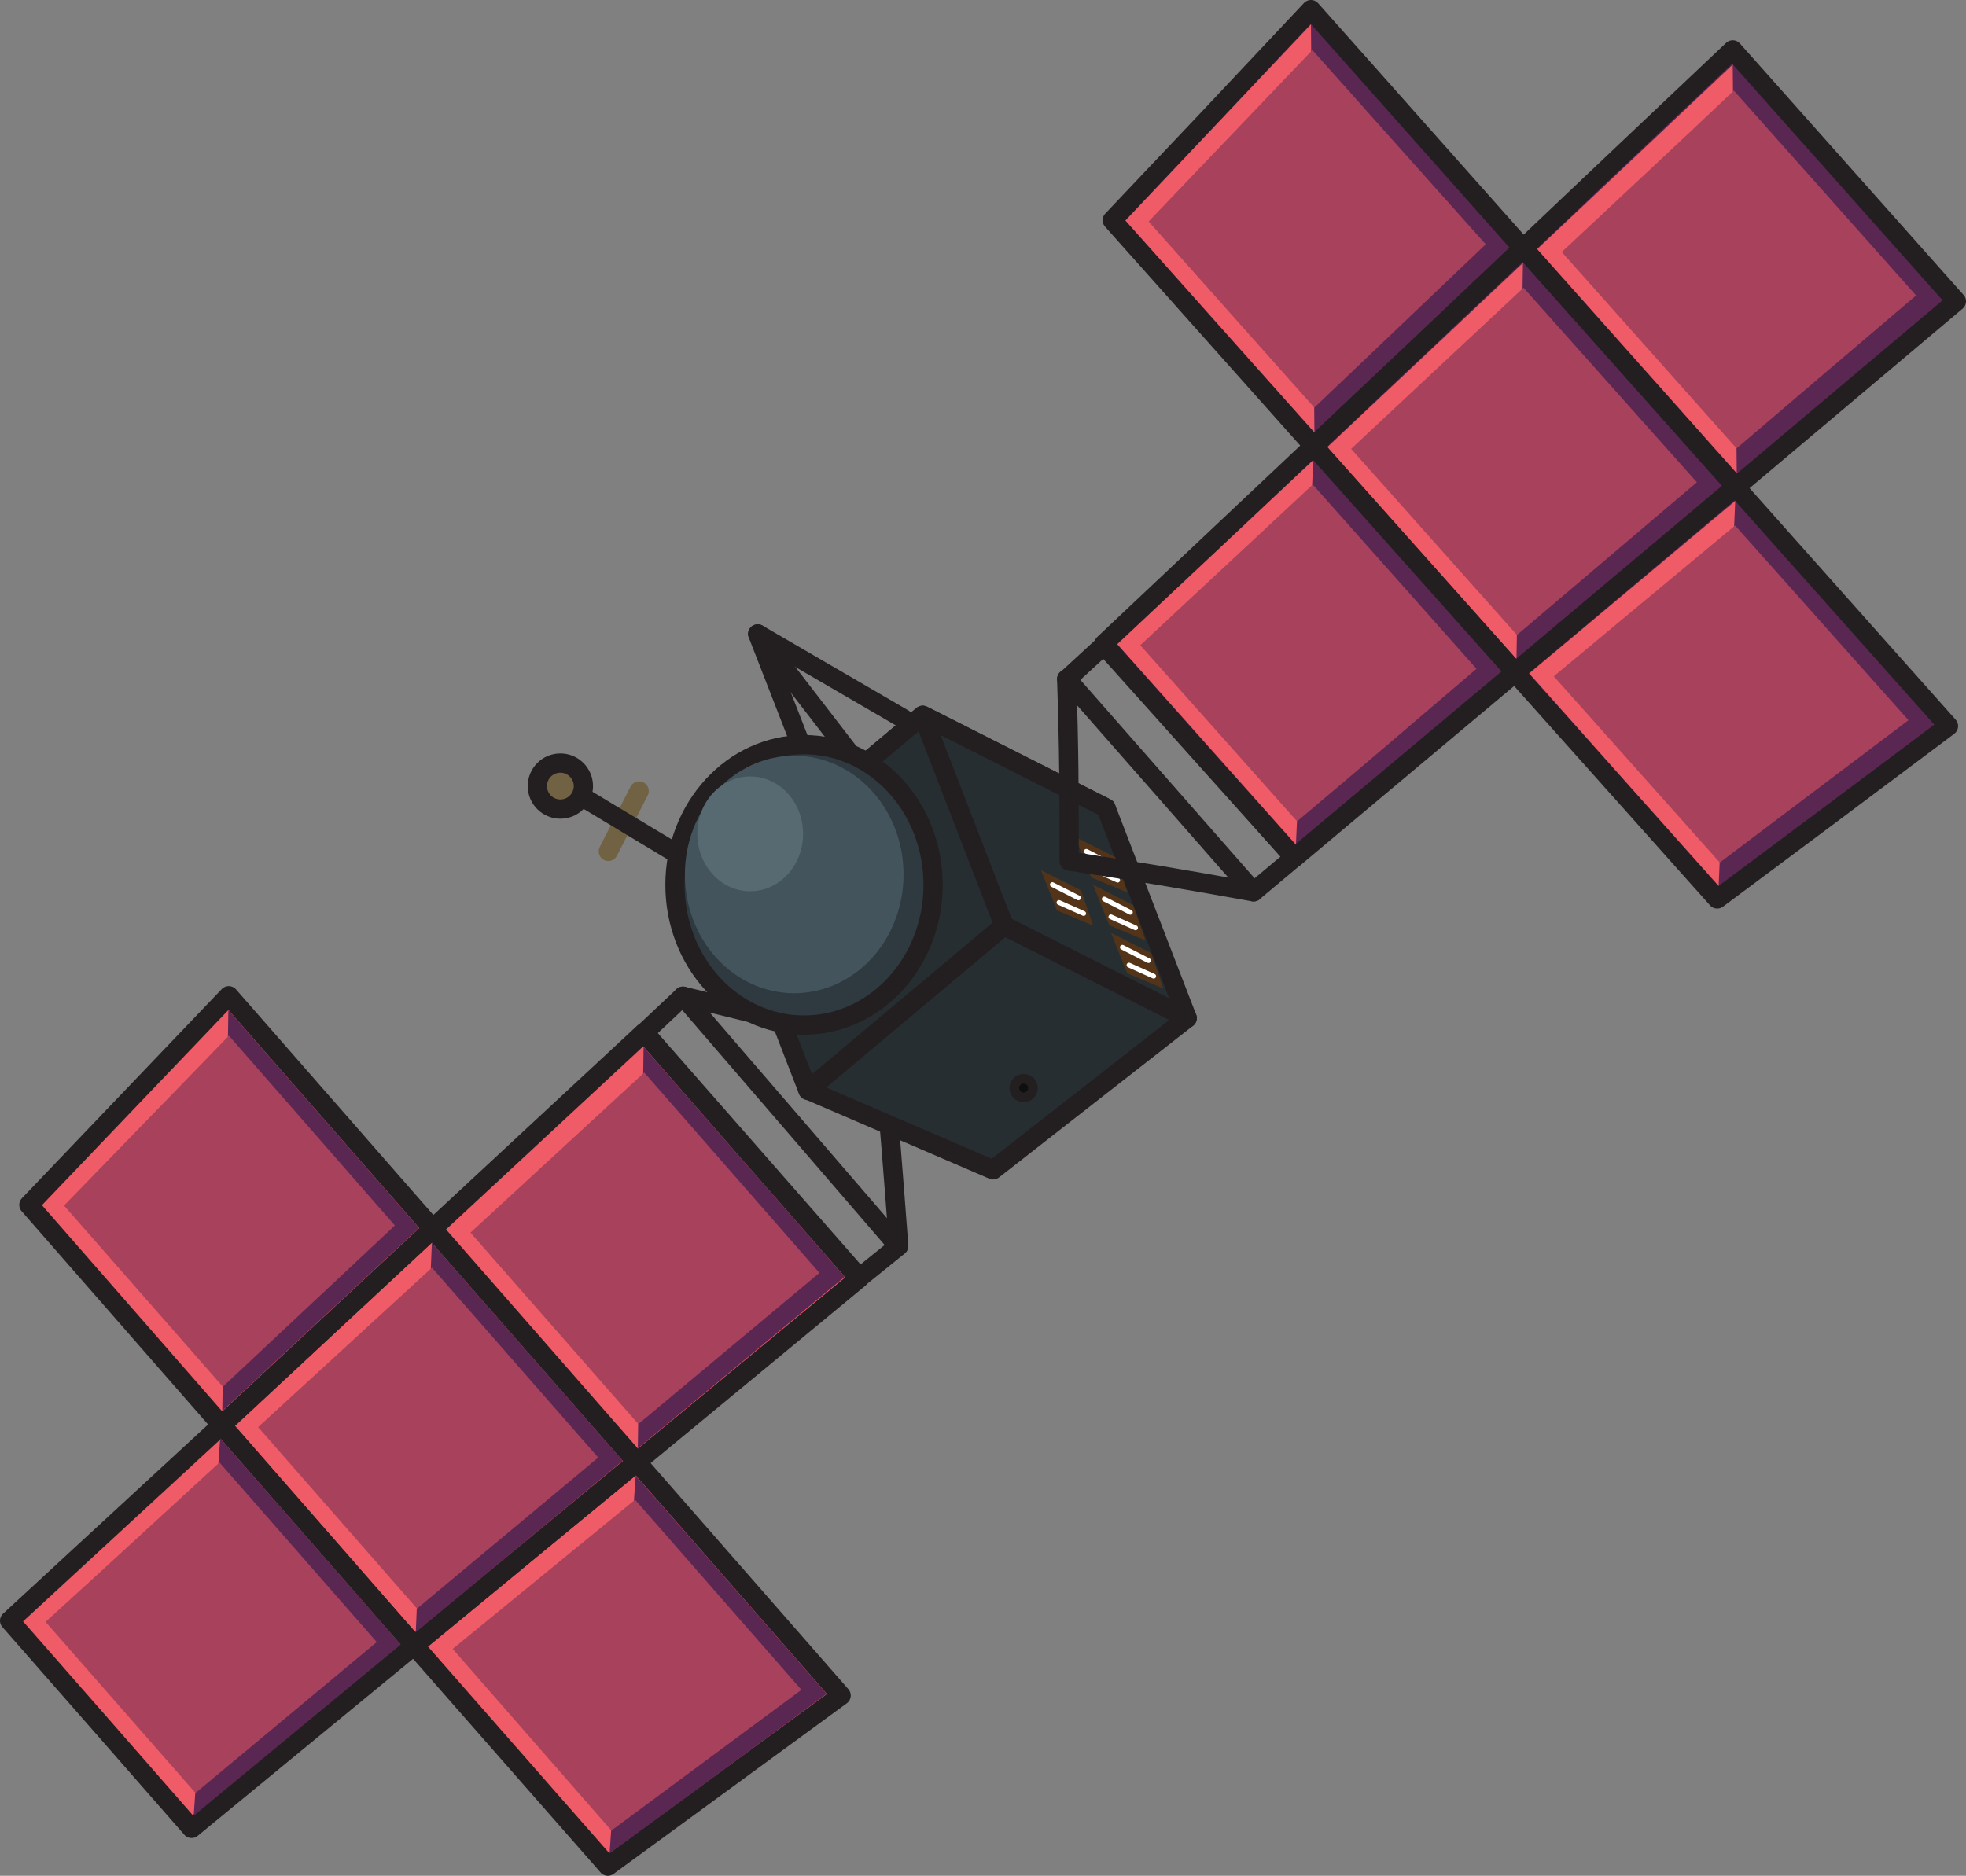 <svg xmlns="http://www.w3.org/2000/svg" viewBox="0 0 204.12 194.79"><rect x="0" y="0" width="204.12" height="194.79" fill="#808080" stroke="none"/><defs><style>.cls-1,.cls-11{fill:#ef5b66;}.cls-1,.cls-10,.cls-12,.cls-13,.cls-2,.cls-6,.cls-7{stroke:#231f20;}.cls-1,.cls-10,.cls-2,.cls-5,.cls-7,.cls-9{stroke-linecap:round;}.cls-1,.cls-10,.cls-2,.cls-5,.cls-7{stroke-linejoin:round;}.cls-1,.cls-10,.cls-12,.cls-2,.cls-5,.cls-6,.cls-7{stroke-width:2px;}.cls-2,.cls-5{fill:none;}.cls-10,.cls-3{fill:#5a2652;}.cls-4{fill:#a7415c;}.cls-5{stroke:#716243;}.cls-6{fill:#716243;}.cls-12,.cls-13,.cls-6,.cls-9{stroke-miterlimit:10;}.cls-7{fill:#262e31;}.cls-8{fill:#533418;}.cls-9{fill:#fff;stroke:#fff;stroke-width:0.5px;}.cls-12{fill:#2e3a3f;}.cls-13{fill:#0e1010;}.cls-14{fill:#44545c;}.cls-15{fill:#576a72;}</style></defs><g id="Layer_2" data-name="Layer 2"><g id="Layer_2-2" data-name="Layer 2"><path class="cls-1" d="M66.12,151.82l21.21,24.25L63.11,193.79,43,170.87Z"/><path class="cls-2" d="M91.62,108.67c-8.38-2.19-12.52-3.24-20.71-5.22l-4,3.77,22.32,25.46,4.08-3.29C92.69,121.21,92.37,117.07,91.62,108.67Z"/><path class="cls-2" d="M74,106"/><path class="cls-2" d="M93.26,129.39"/><path class="cls-2" d="M70,104.28"/><path class="cls-2" d="M93.26,129.39,70.91,103.45"/><path class="cls-3" d="M66,153.23l19.83,22.66c-9,6.63-13.52,10-22.54,16.57"/><path class="cls-4" d="M65.94,155.74l17.27,19.74L63.48,190.09,47,171.23Z"/><path class="cls-1" d="M44.92,127.6l21.2,24.22L43,170.87,23,148Z"/><path class="cls-3" d="M44.84,129.05l19.82,22.64-21.49,17.8"/><path class="cls-4" d="M44.85,131.64l17.26,19.72c-7.52,6.28-11.29,9.41-18.81,15.68L26.8,148.2Z"/><path class="cls-1" d="M66.86,107.22Q78,120,89.19,132.76L66.12,151.82,44.92,127.6Z"/><path class="cls-3" d="M66.82,108.71,87.7,132.59,66.22,150.4"/><path class="cls-4" d="M66.89,111.38l18.19,20.8-18.8,15.7L48.85,128Z"/><path class="cls-1" d="M23,148,43,170.87l-23.11,19Q10.47,179.09,1,168.3,12,158.14,23,148Z"/><path class="cls-3" d="M22.86,149.36l18.75,21.42-21.5,17.77"/><path class="cls-4" d="M22.79,151.87l16.33,18.65L20.3,186.19c-6.23-7.11-9.35-10.66-15.57-17.77C12,161.81,15.57,158.5,22.79,151.87Z"/><path class="cls-1" d="M23.75,103.4l21.17,24.2L23,148l-20-22.88Z"/><path class="cls-3" d="M23.71,104.89l19.8,22.63-20.43,19"/><path class="cls-4" d="M23.77,107.55,41,127.26,23.14,144,6.65,125.19C13.5,118.14,16.93,114.61,23.77,107.55Z"/></g><g id="Layer_7" data-name="Layer 7"><polyline class="cls-2" points="93.81 74.64 78.67 65.83 83.89 79.24"/><line class="cls-2" x1="87.98" y1="77.91" x2="78.67" y2="65.83"/><line class="cls-5" x1="63.16" y1="88.41" x2="66.36" y2="82.14"/><line class="cls-2" x1="72.16" y1="89.79" x2="60.57" y2="82.82"/><circle class="cls-6" cx="58.18" cy="81.63" r="2.39"/></g><g id="Layer_3" data-name="Layer 3"><polygon class="cls-7" points="83.89 113.2 104.24 96.12 123.26 105.73 103.11 121.48 83.89 113.2"/><polyline class="cls-7" points="75.45 91.36 95.8 74.28 114.83 83.9"/><polyline class="cls-7" points="95.8 74.28 114.83 83.9 123.26 105.73 104.24 96.12 95.8 74.28 75.45 91.41 83.89 113.24 83.89 113.2 104.24 96.12"/></g><g id="Layer_4" data-name="Layer 4"><polygon class="cls-8" points="109.75 94.55 108.08 90.36 112.23 92.45 113.5 96.12 109.75 94.55"/><polygon class="cls-8" points="117.03 101.07 115.36 96.88 119.52 98.97 120.78 102.64 117.03 101.07"/><polygon class="cls-8" points="115.17 96.08 113.5 91.89 117.65 93.99 118.92 97.65 115.17 96.08"/><polygon class="cls-8" points="113.3 91.11 111.63 86.91 115.79 89.01 117.05 92.68 113.3 91.11"/><line class="cls-9" x1="109.95" y1="93.72" x2="112.51" y2="94.86"/><line class="cls-9" x1="109.26" y1="91.86" x2="111.97" y2="93.24"/><line class="cls-9" x1="113.49" y1="90.26" x2="116.04" y2="91.4"/><line class="cls-9" x1="112.79" y1="88.41" x2="115.5" y2="89.79"/><line class="cls-9" x1="115.34" y1="95.21" x2="117.9" y2="96.35"/><line class="cls-9" x1="114.65" y1="93.36" x2="117.36" y2="94.74"/><line class="cls-9" x1="117.22" y1="100.22" x2="119.78" y2="101.37"/><line class="cls-9" x1="116.53" y1="98.37" x2="119.24" y2="99.75"/></g><g id="Layer_8" data-name="Layer 8"><path class="cls-10" d="M136.39,46.33,115.48,22.87Q125.8,12,136.11,1l22,24.77Q147.29,36.06,136.39,46.33Z"/><path class="cls-2" d="M111,89.41c7.56,1.17,11.39,1.81,19.14,3.2l4.24-3.55L114.61,67l-3.86,3.55C111,78.17,111,82,111,89.41Z"/><path class="cls-2" d="M127.42,90.44"/><path class="cls-2" d="M110.75,70.5"/><path class="cls-2" d="M131.09,91.83"/><path class="cls-2" d="M110.75,70.5l19.41,22.11"/><path class="cls-11" d="M136.47,44.9l-19.62-22L136.11,2.53"/><path class="cls-4" d="M136.46,42.33,119.26,23l17-17.8c7.19,8.06,10.78,12.1,18,20.17Z"/><path class="cls-10" d="M157.33,69.83l-20.94-23.5q10.89-10.28,21.77-20.56l22.08,24.8Z"/><path class="cls-11" d="M157.45,68.44l-19.65-22c8.13-7.65,12.2-11.47,20.32-19.13"/><path class="cls-4" d="M157.5,65.94,140.28,46.61l17.9-16.73,18,20.2Z"/><path class="cls-10" d="M134.4,89.06Q124.5,78,114.61,66.87q10.89-10.26,21.78-20.54l20.94,23.5Z"/><path class="cls-11" d="M134.55,87.71,116,66.89c8.15-7.64,12.21-11.46,20.35-19.11"/><path class="cls-4" d="M134.67,85.29,118.39,67,136.3,50.32l17,19.13C145.88,75.79,142.15,79,134.67,85.29Z"/><path class="cls-10" d="M180.24,50.57l-22.08-24.8Q169,15.48,179.9,5.18l23.22,26.11Z"/><path class="cls-11" d="M180.32,49.14,159.6,25.87c8.12-7.66,12.19-11.49,20.3-19.16"/><path class="cls-4" d="M180.3,46.56,162.15,26.17c7.15-6.7,10.73-10,17.87-16.76l18.92,21.27C191.49,37,187.76,40.21,180.3,46.56Z"/><path class="cls-10" d="M178.29,93.35l-21-23.52,22.91-19.26,22.1,24.83Q190.33,84.39,178.29,93.35Z"/><path class="cls-11" d="M178.44,92q-9.83-11-19.67-22.07c8.56-7.16,12.84-10.74,21.39-17.91"/><path class="cls-4" d="M178.56,89.57,161.32,70.23c7.54-6.26,11.3-9.4,18.83-15.66l18,20.22Z"/></g><g id="Layer_5" data-name="Layer 5"><ellipse class="cls-12" cx="83.48" cy="91.89" rx="13.4" ry="14.56"/><circle class="cls-13" cx="106.28" cy="112.99" r="0.97"/><ellipse class="cls-14" cx="82.46" cy="90.81" rx="11.35" ry="12.33"/><ellipse class="cls-15" cx="77.89" cy="86.59" rx="5.49" ry="5.96"/></g></g></svg>